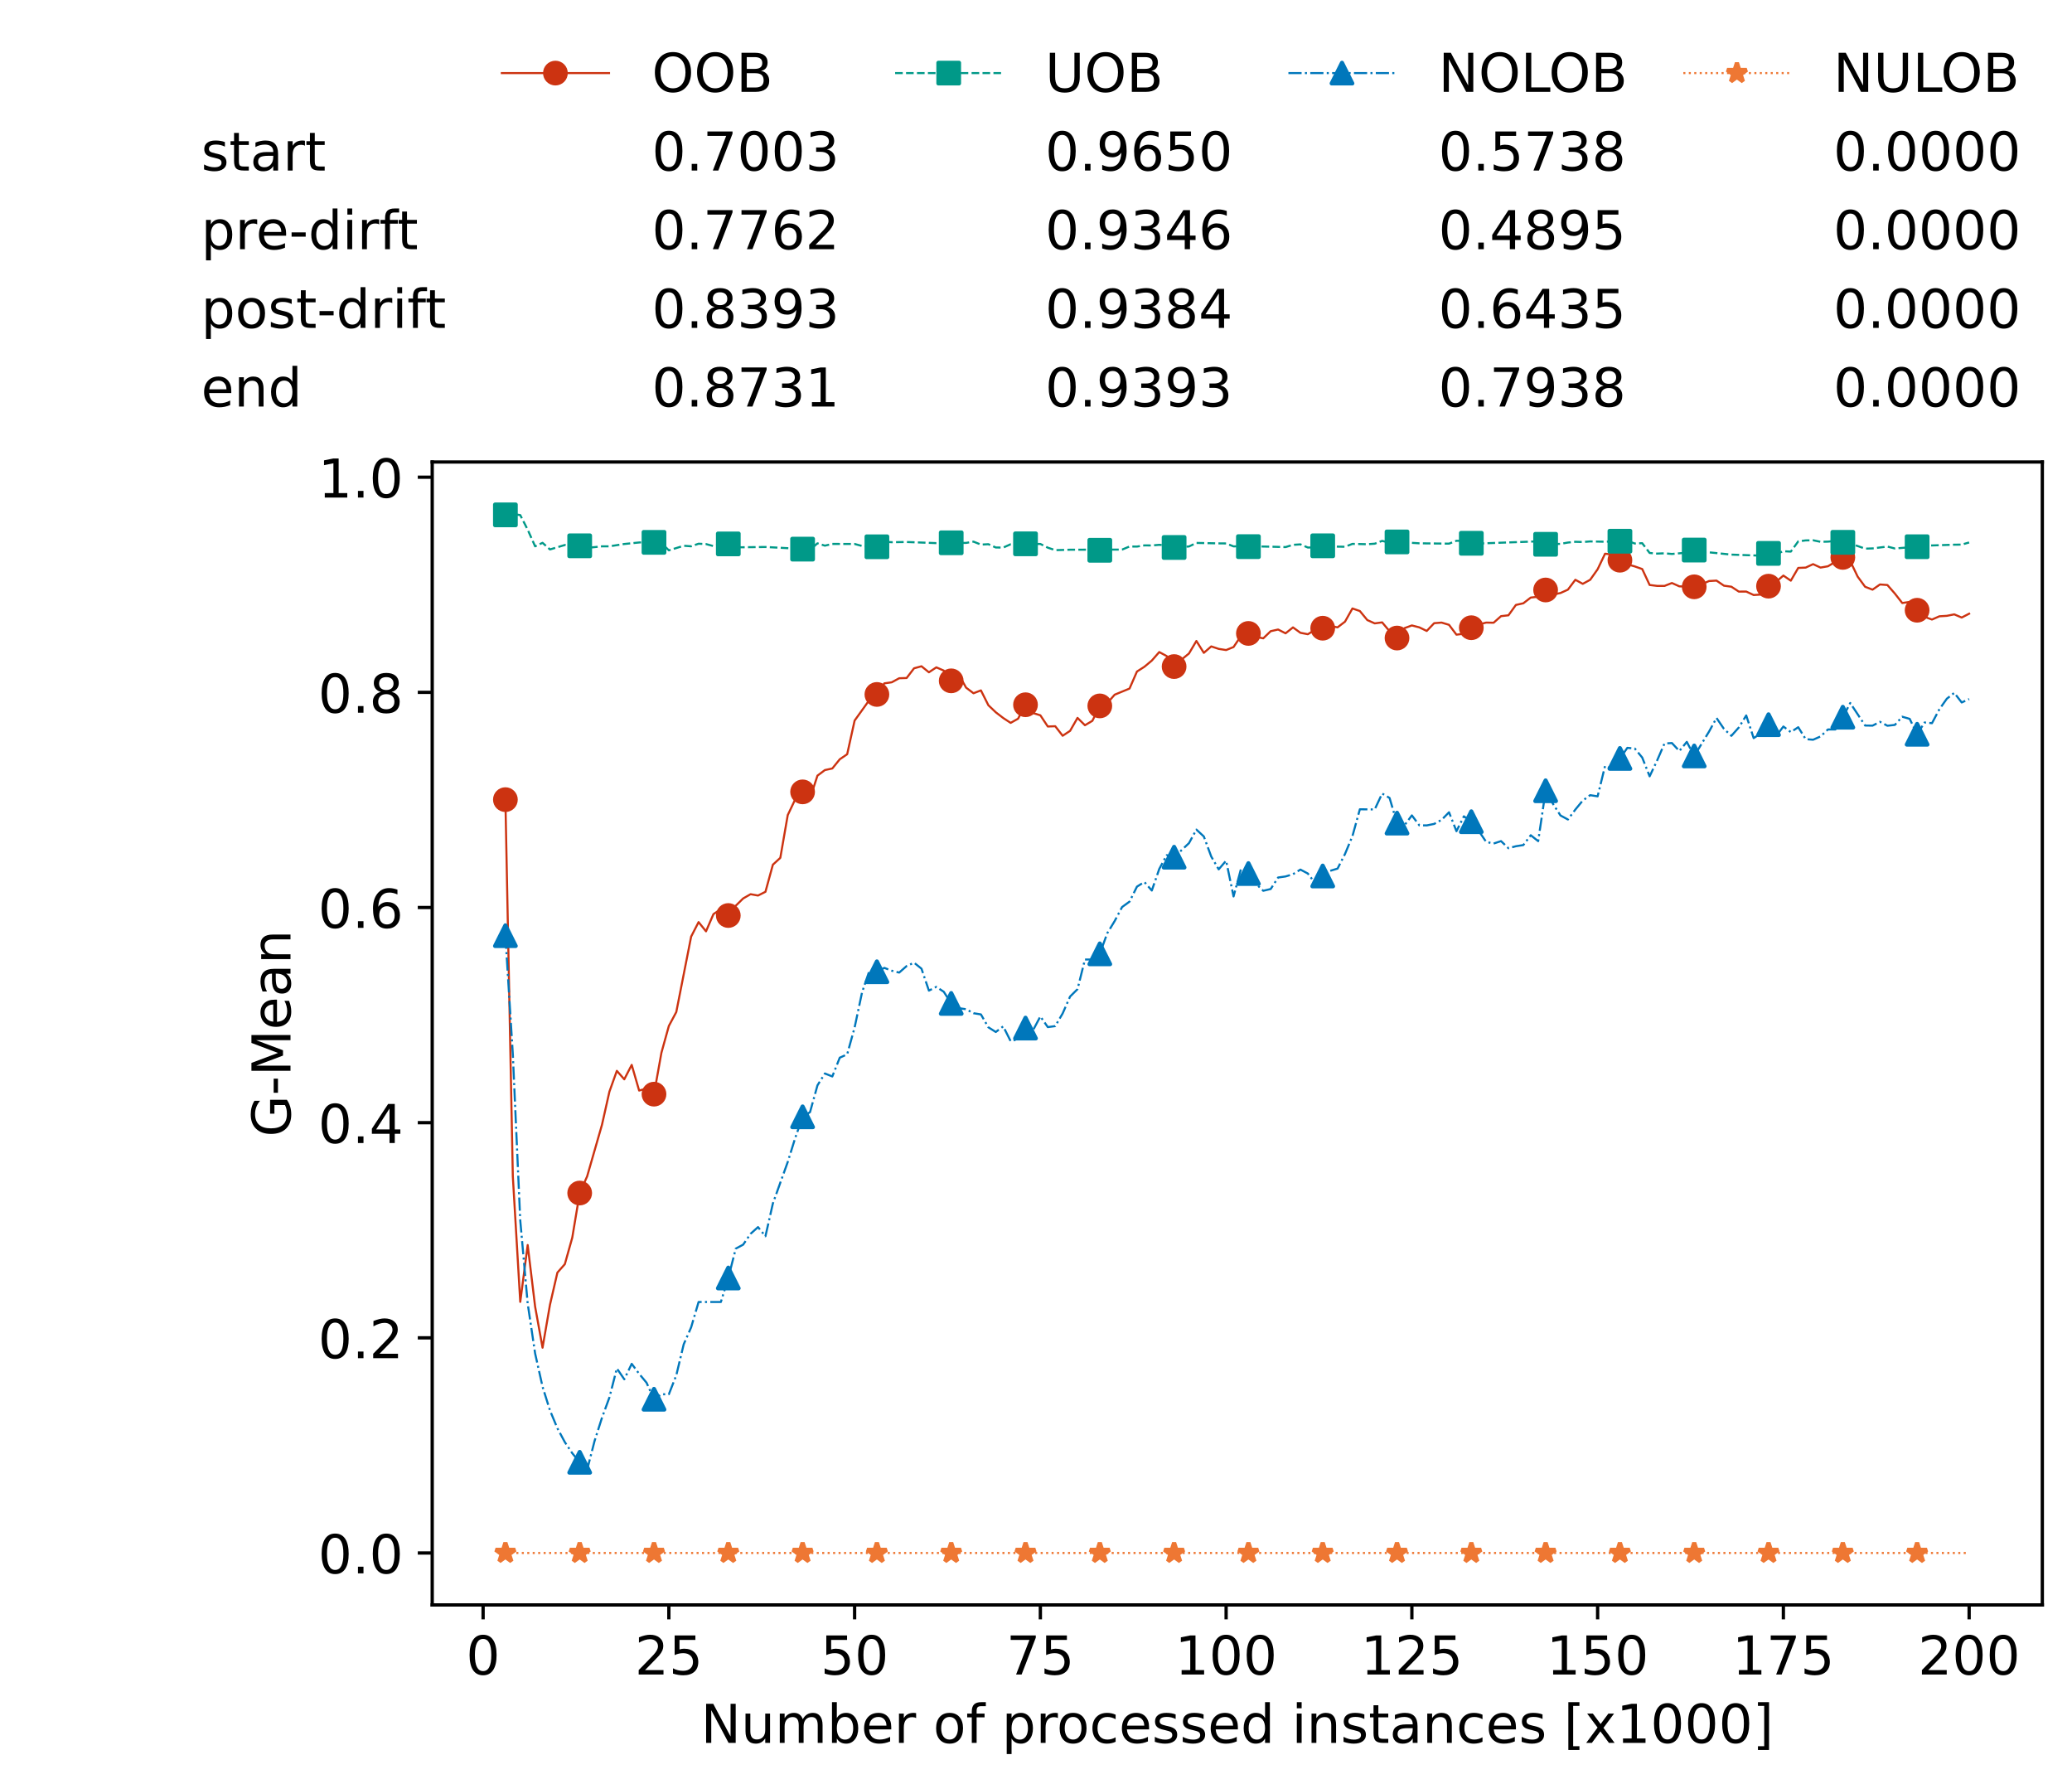 <?xml version="1.0" encoding="utf-8" standalone="no"?>
<!DOCTYPE svg PUBLIC "-//W3C//DTD SVG 1.1//EN"
  "http://www.w3.org/Graphics/SVG/1.1/DTD/svg11.dtd">
<!-- Created with matplotlib (https://matplotlib.org/) -->
<svg height="432.615pt" version="1.1" viewBox="0 0 502.65 432.615" width="502.65pt" xmlns="http://www.w3.org/2000/svg" xmlns:xlink="http://www.w3.org/1999/xlink">
 <defs>
  <style type="text/css">*{stroke-linecap:butt;stroke-linejoin:round;}</style>
 </defs>
 <g id="figure_1">
  <g id="patch_1">
   <path d="M 0 432.615 
L 502.65 432.615 
L 502.65 0 
L 0 0 
z
" style="fill:#ffffff;"/>
  </g>
  <g id="axes_1">
   <g id="patch_2">
    <path d="M 104.85 389.252 
L 495.45 389.252 
L 495.45 112.052 
L 104.85 112.052 
z
" style="fill:#ffffff;"/>
   </g>
   <g id="matplotlib.axis_1">
    <g id="xtick_1">
     <g id="line2d_1">
      <defs>
       <path d="M 0 0 
L 0 3.5 
" id="m0e53d4afa3" style="stroke:#000000;stroke-width:0.8;"/>
      </defs>
      <g>
       <use style="stroke:#000000;stroke-width:0.8;" x="117.197" xlink:href="#m0e53d4afa3" y="389.252"/>
      </g>
     </g>
     <g id="text_1">
      <!-- 0 -->
      <g transform="translate(113.061 406.13)scale(0.13 -0.13)">
       <defs>
        <path d="M 31.781 66.406 
Q 24.172 66.406 20.328 58.906 
Q 16.5 51.422 16.5 36.375 
Q 16.5 21.391 20.328 13.891 
Q 24.172 6.391 31.781 6.391 
Q 39.453 6.391 43.281 13.891 
Q 47.125 21.391 47.125 36.375 
Q 47.125 51.422 43.281 58.906 
Q 39.453 66.406 31.781 66.406 
z
M 31.781 74.219 
Q 44.047 74.219 50.516 64.516 
Q 56.984 54.828 56.984 36.375 
Q 56.984 17.969 50.516 8.266 
Q 44.047 -1.422 31.781 -1.422 
Q 19.531 -1.422 13.062 8.266 
Q 6.594 17.969 6.594 36.375 
Q 6.594 54.828 13.062 64.516 
Q 19.531 74.219 31.781 74.219 
z
" id="DejaVuSans-48"/>
       </defs>
       <use xlink:href="#DejaVuSans-48"/>
      </g>
     </g>
    </g>
    <g id="xtick_2">
     <g id="line2d_2">
      <g>
       <use style="stroke:#000000;stroke-width:0.8;" x="162.259" xlink:href="#m0e53d4afa3" y="389.252"/>
      </g>
     </g>
     <g id="text_2">
      <!-- 25 -->
      <g transform="translate(153.988 406.13)scale(0.13 -0.13)">
       <defs>
        <path d="M 19.188 8.297 
L 53.609 8.297 
L 53.609 0 
L 7.328 0 
L 7.328 8.297 
Q 12.938 14.109 22.625 23.891 
Q 32.328 33.688 34.812 36.531 
Q 39.547 41.844 41.422 45.531 
Q 43.312 49.219 43.312 52.781 
Q 43.312 58.594 39.234 62.25 
Q 35.156 65.922 28.609 65.922 
Q 23.969 65.922 18.812 64.312 
Q 13.672 62.703 7.812 59.422 
L 7.812 69.391 
Q 13.766 71.781 18.938 73 
Q 24.125 74.219 28.422 74.219 
Q 39.75 74.219 46.484 68.547 
Q 53.219 62.891 53.219 53.422 
Q 53.219 48.922 51.531 44.891 
Q 49.859 40.875 45.406 35.406 
Q 44.188 33.984 37.641 27.219 
Q 31.109 20.453 19.188 8.297 
z
" id="DejaVuSans-50"/>
        <path d="M 10.797 72.906 
L 49.516 72.906 
L 49.516 64.594 
L 19.828 64.594 
L 19.828 46.734 
Q 21.969 47.469 24.109 47.828 
Q 26.266 48.188 28.422 48.188 
Q 40.625 48.188 47.75 41.5 
Q 54.891 34.812 54.891 23.391 
Q 54.891 11.625 47.562 5.094 
Q 40.234 -1.422 26.906 -1.422 
Q 22.312 -1.422 17.547 -0.641 
Q 12.797 0.141 7.719 1.703 
L 7.719 11.625 
Q 12.109 9.234 16.797 8.062 
Q 21.484 6.891 26.703 6.891 
Q 35.156 6.891 40.078 11.328 
Q 45.016 15.766 45.016 23.391 
Q 45.016 31 40.078 35.438 
Q 35.156 39.891 26.703 39.891 
Q 22.75 39.891 18.812 39.016 
Q 14.891 38.141 10.797 36.281 
z
" id="DejaVuSans-53"/>
       </defs>
       <use xlink:href="#DejaVuSans-50"/>
       <use x="63.623" xlink:href="#DejaVuSans-53"/>
      </g>
     </g>
    </g>
    <g id="xtick_3">
     <g id="line2d_3">
      <g>
       <use style="stroke:#000000;stroke-width:0.8;" x="207.322" xlink:href="#m0e53d4afa3" y="389.252"/>
      </g>
     </g>
     <g id="text_3">
      <!-- 50 -->
      <g transform="translate(199.05 406.13)scale(0.13 -0.13)">
       <use xlink:href="#DejaVuSans-53"/>
       <use x="63.623" xlink:href="#DejaVuSans-48"/>
      </g>
     </g>
    </g>
    <g id="xtick_4">
     <g id="line2d_4">
      <g>
       <use style="stroke:#000000;stroke-width:0.8;" x="252.384" xlink:href="#m0e53d4afa3" y="389.252"/>
      </g>
     </g>
     <g id="text_4">
      <!-- 75 -->
      <g transform="translate(244.113 406.13)scale(0.13 -0.13)">
       <defs>
        <path d="M 8.203 72.906 
L 55.078 72.906 
L 55.078 68.703 
L 28.609 0 
L 18.312 0 
L 43.219 64.594 
L 8.203 64.594 
z
" id="DejaVuSans-55"/>
       </defs>
       <use xlink:href="#DejaVuSans-55"/>
       <use x="63.623" xlink:href="#DejaVuSans-53"/>
      </g>
     </g>
    </g>
    <g id="xtick_5">
     <g id="line2d_5">
      <g>
       <use style="stroke:#000000;stroke-width:0.8;" x="297.446" xlink:href="#m0e53d4afa3" y="389.252"/>
      </g>
     </g>
     <g id="text_5">
      <!-- 100 -->
      <g transform="translate(285.039 406.13)scale(0.13 -0.13)">
       <defs>
        <path d="M 12.406 8.297 
L 28.516 8.297 
L 28.516 63.922 
L 10.984 60.406 
L 10.984 69.391 
L 28.422 72.906 
L 38.281 72.906 
L 38.281 8.297 
L 54.391 8.297 
L 54.391 0 
L 12.406 0 
z
" id="DejaVuSans-49"/>
       </defs>
       <use xlink:href="#DejaVuSans-49"/>
       <use x="63.623" xlink:href="#DejaVuSans-48"/>
       <use x="127.246" xlink:href="#DejaVuSans-48"/>
      </g>
     </g>
    </g>
    <g id="xtick_6">
     <g id="line2d_6">
      <g>
       <use style="stroke:#000000;stroke-width:0.8;" x="342.509" xlink:href="#m0e53d4afa3" y="389.252"/>
      </g>
     </g>
     <g id="text_6">
      <!-- 125 -->
      <g transform="translate(330.102 406.13)scale(0.13 -0.13)">
       <use xlink:href="#DejaVuSans-49"/>
       <use x="63.623" xlink:href="#DejaVuSans-50"/>
       <use x="127.246" xlink:href="#DejaVuSans-53"/>
      </g>
     </g>
    </g>
    <g id="xtick_7">
     <g id="line2d_7">
      <g>
       <use style="stroke:#000000;stroke-width:0.8;" x="387.571" xlink:href="#m0e53d4afa3" y="389.252"/>
      </g>
     </g>
     <g id="text_7">
      <!-- 150 -->
      <g transform="translate(375.164 406.13)scale(0.13 -0.13)">
       <use xlink:href="#DejaVuSans-49"/>
       <use x="63.623" xlink:href="#DejaVuSans-53"/>
       <use x="127.246" xlink:href="#DejaVuSans-48"/>
      </g>
     </g>
    </g>
    <g id="xtick_8">
     <g id="line2d_8">
      <g>
       <use style="stroke:#000000;stroke-width:0.8;" x="432.633" xlink:href="#m0e53d4afa3" y="389.252"/>
      </g>
     </g>
     <g id="text_8">
      <!-- 175 -->
      <g transform="translate(420.226 406.13)scale(0.13 -0.13)">
       <use xlink:href="#DejaVuSans-49"/>
       <use x="63.623" xlink:href="#DejaVuSans-55"/>
       <use x="127.246" xlink:href="#DejaVuSans-53"/>
      </g>
     </g>
    </g>
    <g id="xtick_9">
     <g id="line2d_9">
      <g>
       <use style="stroke:#000000;stroke-width:0.8;" x="477.695" xlink:href="#m0e53d4afa3" y="389.252"/>
      </g>
     </g>
     <g id="text_9">
      <!-- 200 -->
      <g transform="translate(465.289 406.13)scale(0.13 -0.13)">
       <use xlink:href="#DejaVuSans-50"/>
       <use x="63.623" xlink:href="#DejaVuSans-48"/>
       <use x="127.246" xlink:href="#DejaVuSans-48"/>
      </g>
     </g>
    </g>
    <g id="text_10">
     <!-- Number of processed instances [x1000] -->
     <g transform="translate(170.025 422.711)scale(0.13 -0.13)">
      <defs>
       <path d="M 9.812 72.906 
L 23.094 72.906 
L 55.422 11.922 
L 55.422 72.906 
L 64.984 72.906 
L 64.984 0 
L 51.703 0 
L 19.391 60.984 
L 19.391 0 
L 9.812 0 
z
" id="DejaVuSans-78"/>
       <path d="M 8.5 21.578 
L 8.5 54.688 
L 17.484 54.688 
L 17.484 21.922 
Q 17.484 14.156 20.5 10.266 
Q 23.531 6.391 29.594 6.391 
Q 36.859 6.391 41.078 11.031 
Q 45.312 15.672 45.312 23.688 
L 45.312 54.688 
L 54.297 54.688 
L 54.297 0 
L 45.312 0 
L 45.312 8.406 
Q 42.047 3.422 37.719 1 
Q 33.406 -1.422 27.688 -1.422 
Q 18.266 -1.422 13.375 4.438 
Q 8.5 10.297 8.5 21.578 
z
M 31.109 56 
z
" id="DejaVuSans-117"/>
       <path d="M 52 44.188 
Q 55.375 50.25 60.062 53.125 
Q 64.75 56 71.094 56 
Q 79.641 56 84.281 50.016 
Q 88.922 44.047 88.922 33.016 
L 88.922 0 
L 79.891 0 
L 79.891 32.719 
Q 79.891 40.578 77.094 44.375 
Q 74.312 48.188 68.609 48.188 
Q 61.625 48.188 57.562 43.547 
Q 53.516 38.922 53.516 30.906 
L 53.516 0 
L 44.484 0 
L 44.484 32.719 
Q 44.484 40.625 41.703 44.406 
Q 38.922 48.188 33.109 48.188 
Q 26.219 48.188 22.156 43.531 
Q 18.109 38.875 18.109 30.906 
L 18.109 0 
L 9.078 0 
L 9.078 54.688 
L 18.109 54.688 
L 18.109 46.188 
Q 21.188 51.219 25.484 53.609 
Q 29.781 56 35.688 56 
Q 41.656 56 45.828 52.969 
Q 50 49.953 52 44.188 
z
" id="DejaVuSans-109"/>
       <path d="M 48.688 27.297 
Q 48.688 37.203 44.609 42.844 
Q 40.531 48.484 33.406 48.484 
Q 26.266 48.484 22.188 42.844 
Q 18.109 37.203 18.109 27.297 
Q 18.109 17.391 22.188 11.75 
Q 26.266 6.109 33.406 6.109 
Q 40.531 6.109 44.609 11.75 
Q 48.688 17.391 48.688 27.297 
z
M 18.109 46.391 
Q 20.953 51.266 25.266 53.625 
Q 29.594 56 35.594 56 
Q 45.562 56 51.781 48.094 
Q 58.016 40.188 58.016 27.297 
Q 58.016 14.406 51.781 6.484 
Q 45.562 -1.422 35.594 -1.422 
Q 29.594 -1.422 25.266 0.953 
Q 20.953 3.328 18.109 8.203 
L 18.109 0 
L 9.078 0 
L 9.078 75.984 
L 18.109 75.984 
z
" id="DejaVuSans-98"/>
       <path d="M 56.203 29.594 
L 56.203 25.203 
L 14.891 25.203 
Q 15.484 15.922 20.484 11.062 
Q 25.484 6.203 34.422 6.203 
Q 39.594 6.203 44.453 7.469 
Q 49.312 8.734 54.109 11.281 
L 54.109 2.781 
Q 49.266 0.734 44.188 -0.344 
Q 39.109 -1.422 33.891 -1.422 
Q 20.797 -1.422 13.156 6.188 
Q 5.516 13.812 5.516 26.812 
Q 5.516 40.234 12.766 48.109 
Q 20.016 56 32.328 56 
Q 43.359 56 49.781 48.891 
Q 56.203 41.797 56.203 29.594 
z
M 47.219 32.234 
Q 47.125 39.594 43.094 43.984 
Q 39.062 48.391 32.422 48.391 
Q 24.906 48.391 20.391 44.141 
Q 15.875 39.891 15.188 32.172 
z
" id="DejaVuSans-101"/>
       <path d="M 41.109 46.297 
Q 39.594 47.172 37.812 47.578 
Q 36.031 48 33.891 48 
Q 26.266 48 22.188 43.047 
Q 18.109 38.094 18.109 28.812 
L 18.109 0 
L 9.078 0 
L 9.078 54.688 
L 18.109 54.688 
L 18.109 46.188 
Q 20.953 51.172 25.484 53.578 
Q 30.031 56 36.531 56 
Q 37.453 56 38.578 55.875 
Q 39.703 55.766 41.062 55.516 
z
" id="DejaVuSans-114"/>
       <path id="DejaVuSans-32"/>
       <path d="M 30.609 48.391 
Q 23.391 48.391 19.188 42.75 
Q 14.984 37.109 14.984 27.297 
Q 14.984 17.484 19.156 11.844 
Q 23.344 6.203 30.609 6.203 
Q 37.797 6.203 41.984 11.859 
Q 46.188 17.531 46.188 27.297 
Q 46.188 37.016 41.984 42.703 
Q 37.797 48.391 30.609 48.391 
z
M 30.609 56 
Q 42.328 56 49.016 48.375 
Q 55.719 40.766 55.719 27.297 
Q 55.719 13.875 49.016 6.219 
Q 42.328 -1.422 30.609 -1.422 
Q 18.844 -1.422 12.172 6.219 
Q 5.516 13.875 5.516 27.297 
Q 5.516 40.766 12.172 48.375 
Q 18.844 56 30.609 56 
z
" id="DejaVuSans-111"/>
       <path d="M 37.109 75.984 
L 37.109 68.5 
L 28.516 68.5 
Q 23.688 68.5 21.797 66.547 
Q 19.922 64.594 19.922 59.516 
L 19.922 54.688 
L 34.719 54.688 
L 34.719 47.703 
L 19.922 47.703 
L 19.922 0 
L 10.891 0 
L 10.891 47.703 
L 2.297 47.703 
L 2.297 54.688 
L 10.891 54.688 
L 10.891 58.5 
Q 10.891 67.625 15.141 71.797 
Q 19.391 75.984 28.609 75.984 
z
" id="DejaVuSans-102"/>
       <path d="M 18.109 8.203 
L 18.109 -20.797 
L 9.078 -20.797 
L 9.078 54.688 
L 18.109 54.688 
L 18.109 46.391 
Q 20.953 51.266 25.266 53.625 
Q 29.594 56 35.594 56 
Q 45.562 56 51.781 48.094 
Q 58.016 40.188 58.016 27.297 
Q 58.016 14.406 51.781 6.484 
Q 45.562 -1.422 35.594 -1.422 
Q 29.594 -1.422 25.266 0.953 
Q 20.953 3.328 18.109 8.203 
z
M 48.688 27.297 
Q 48.688 37.203 44.609 42.844 
Q 40.531 48.484 33.406 48.484 
Q 26.266 48.484 22.188 42.844 
Q 18.109 37.203 18.109 27.297 
Q 18.109 17.391 22.188 11.75 
Q 26.266 6.109 33.406 6.109 
Q 40.531 6.109 44.609 11.75 
Q 48.688 17.391 48.688 27.297 
z
" id="DejaVuSans-112"/>
       <path d="M 48.781 52.594 
L 48.781 44.188 
Q 44.969 46.297 41.141 47.344 
Q 37.312 48.391 33.406 48.391 
Q 24.656 48.391 19.812 42.844 
Q 14.984 37.312 14.984 27.297 
Q 14.984 17.281 19.812 11.734 
Q 24.656 6.203 33.406 6.203 
Q 37.312 6.203 41.141 7.25 
Q 44.969 8.297 48.781 10.406 
L 48.781 2.094 
Q 45.016 0.344 40.984 -0.531 
Q 36.969 -1.422 32.422 -1.422 
Q 20.062 -1.422 12.781 6.344 
Q 5.516 14.109 5.516 27.297 
Q 5.516 40.672 12.859 48.328 
Q 20.219 56 33.016 56 
Q 37.156 56 41.109 55.141 
Q 45.062 54.297 48.781 52.594 
z
" id="DejaVuSans-99"/>
       <path d="M 44.281 53.078 
L 44.281 44.578 
Q 40.484 46.531 36.375 47.5 
Q 32.281 48.484 27.875 48.484 
Q 21.188 48.484 17.844 46.438 
Q 14.5 44.391 14.5 40.281 
Q 14.5 37.156 16.891 35.375 
Q 19.281 33.594 26.516 31.984 
L 29.594 31.297 
Q 39.156 29.25 43.188 25.516 
Q 47.219 21.781 47.219 15.094 
Q 47.219 7.469 41.188 3.016 
Q 35.156 -1.422 24.609 -1.422 
Q 20.219 -1.422 15.453 -0.562 
Q 10.688 0.297 5.422 2 
L 5.422 11.281 
Q 10.406 8.688 15.234 7.391 
Q 20.062 6.109 24.812 6.109 
Q 31.156 6.109 34.562 8.281 
Q 37.984 10.453 37.984 14.406 
Q 37.984 18.062 35.516 20.016 
Q 33.062 21.969 24.703 23.781 
L 21.578 24.516 
Q 13.234 26.266 9.516 29.906 
Q 5.812 33.547 5.812 39.891 
Q 5.812 47.609 11.281 51.797 
Q 16.75 56 26.812 56 
Q 31.781 56 36.172 55.266 
Q 40.578 54.547 44.281 53.078 
z
" id="DejaVuSans-115"/>
       <path d="M 45.406 46.391 
L 45.406 75.984 
L 54.391 75.984 
L 54.391 0 
L 45.406 0 
L 45.406 8.203 
Q 42.578 3.328 38.25 0.953 
Q 33.938 -1.422 27.875 -1.422 
Q 17.969 -1.422 11.734 6.484 
Q 5.516 14.406 5.516 27.297 
Q 5.516 40.188 11.734 48.094 
Q 17.969 56 27.875 56 
Q 33.938 56 38.25 53.625 
Q 42.578 51.266 45.406 46.391 
z
M 14.797 27.297 
Q 14.797 17.391 18.875 11.75 
Q 22.953 6.109 30.078 6.109 
Q 37.203 6.109 41.297 11.75 
Q 45.406 17.391 45.406 27.297 
Q 45.406 37.203 41.297 42.844 
Q 37.203 48.484 30.078 48.484 
Q 22.953 48.484 18.875 42.844 
Q 14.797 37.203 14.797 27.297 
z
" id="DejaVuSans-100"/>
       <path d="M 9.422 54.688 
L 18.406 54.688 
L 18.406 0 
L 9.422 0 
z
M 9.422 75.984 
L 18.406 75.984 
L 18.406 64.594 
L 9.422 64.594 
z
" id="DejaVuSans-105"/>
       <path d="M 54.891 33.016 
L 54.891 0 
L 45.906 0 
L 45.906 32.719 
Q 45.906 40.484 42.875 44.328 
Q 39.844 48.188 33.797 48.188 
Q 26.516 48.188 22.312 43.547 
Q 18.109 38.922 18.109 30.906 
L 18.109 0 
L 9.078 0 
L 9.078 54.688 
L 18.109 54.688 
L 18.109 46.188 
Q 21.344 51.125 25.703 53.562 
Q 30.078 56 35.797 56 
Q 45.219 56 50.047 50.172 
Q 54.891 44.344 54.891 33.016 
z
" id="DejaVuSans-110"/>
       <path d="M 18.312 70.219 
L 18.312 54.688 
L 36.812 54.688 
L 36.812 47.703 
L 18.312 47.703 
L 18.312 18.016 
Q 18.312 11.328 20.141 9.422 
Q 21.969 7.516 27.594 7.516 
L 36.812 7.516 
L 36.812 0 
L 27.594 0 
Q 17.188 0 13.234 3.875 
Q 9.281 7.766 9.281 18.016 
L 9.281 47.703 
L 2.688 47.703 
L 2.688 54.688 
L 9.281 54.688 
L 9.281 70.219 
z
" id="DejaVuSans-116"/>
       <path d="M 34.281 27.484 
Q 23.391 27.484 19.188 25 
Q 14.984 22.516 14.984 16.5 
Q 14.984 11.719 18.141 8.906 
Q 21.297 6.109 26.703 6.109 
Q 34.188 6.109 38.703 11.406 
Q 43.219 16.703 43.219 25.484 
L 43.219 27.484 
z
M 52.203 31.203 
L 52.203 0 
L 43.219 0 
L 43.219 8.297 
Q 40.141 3.328 35.547 0.953 
Q 30.953 -1.422 24.312 -1.422 
Q 15.922 -1.422 10.953 3.297 
Q 6 8.016 6 15.922 
Q 6 25.141 12.172 29.828 
Q 18.359 34.516 30.609 34.516 
L 43.219 34.516 
L 43.219 35.406 
Q 43.219 41.609 39.141 45 
Q 35.062 48.391 27.688 48.391 
Q 23 48.391 18.547 47.266 
Q 14.109 46.141 10.016 43.891 
L 10.016 52.203 
Q 14.938 54.109 19.578 55.047 
Q 24.219 56 28.609 56 
Q 40.484 56 46.344 49.844 
Q 52.203 43.703 52.203 31.203 
z
" id="DejaVuSans-97"/>
       <path d="M 8.594 75.984 
L 29.297 75.984 
L 29.297 69 
L 17.578 69 
L 17.578 -6.203 
L 29.297 -6.203 
L 29.297 -13.188 
L 8.594 -13.188 
z
" id="DejaVuSans-91"/>
       <path d="M 54.891 54.688 
L 35.109 28.078 
L 55.906 0 
L 45.312 0 
L 29.391 21.484 
L 13.484 0 
L 2.875 0 
L 24.125 28.609 
L 4.688 54.688 
L 15.281 54.688 
L 29.781 35.203 
L 44.281 54.688 
z
" id="DejaVuSans-120"/>
       <path d="M 30.422 75.984 
L 30.422 -13.188 
L 9.719 -13.188 
L 9.719 -6.203 
L 21.391 -6.203 
L 21.391 69 
L 9.719 69 
L 9.719 75.984 
z
" id="DejaVuSans-93"/>
      </defs>
      <use xlink:href="#DejaVuSans-78"/>
      <use x="74.805" xlink:href="#DejaVuSans-117"/>
      <use x="138.184" xlink:href="#DejaVuSans-109"/>
      <use x="235.596" xlink:href="#DejaVuSans-98"/>
      <use x="299.072" xlink:href="#DejaVuSans-101"/>
      <use x="360.596" xlink:href="#DejaVuSans-114"/>
      <use x="401.709" xlink:href="#DejaVuSans-32"/>
      <use x="433.496" xlink:href="#DejaVuSans-111"/>
      <use x="494.678" xlink:href="#DejaVuSans-102"/>
      <use x="529.883" xlink:href="#DejaVuSans-32"/>
      <use x="561.67" xlink:href="#DejaVuSans-112"/>
      <use x="625.146" xlink:href="#DejaVuSans-114"/>
      <use x="664.01" xlink:href="#DejaVuSans-111"/>
      <use x="725.191" xlink:href="#DejaVuSans-99"/>
      <use x="780.172" xlink:href="#DejaVuSans-101"/>
      <use x="841.695" xlink:href="#DejaVuSans-115"/>
      <use x="893.795" xlink:href="#DejaVuSans-115"/>
      <use x="945.895" xlink:href="#DejaVuSans-101"/>
      <use x="1007.418" xlink:href="#DejaVuSans-100"/>
      <use x="1070.895" xlink:href="#DejaVuSans-32"/>
      <use x="1102.682" xlink:href="#DejaVuSans-105"/>
      <use x="1130.465" xlink:href="#DejaVuSans-110"/>
      <use x="1193.844" xlink:href="#DejaVuSans-115"/>
      <use x="1245.943" xlink:href="#DejaVuSans-116"/>
      <use x="1285.152" xlink:href="#DejaVuSans-97"/>
      <use x="1346.432" xlink:href="#DejaVuSans-110"/>
      <use x="1409.811" xlink:href="#DejaVuSans-99"/>
      <use x="1464.791" xlink:href="#DejaVuSans-101"/>
      <use x="1526.314" xlink:href="#DejaVuSans-115"/>
      <use x="1578.414" xlink:href="#DejaVuSans-32"/>
      <use x="1610.201" xlink:href="#DejaVuSans-91"/>
      <use x="1649.215" xlink:href="#DejaVuSans-120"/>
      <use x="1708.395" xlink:href="#DejaVuSans-49"/>
      <use x="1772.018" xlink:href="#DejaVuSans-48"/>
      <use x="1835.641" xlink:href="#DejaVuSans-48"/>
      <use x="1899.264" xlink:href="#DejaVuSans-48"/>
      <use x="1962.887" xlink:href="#DejaVuSans-93"/>
     </g>
    </g>
   </g>
   <g id="matplotlib.axis_2">
    <g id="ytick_1">
     <g id="line2d_10">
      <defs>
       <path d="M 0 0 
L -3.5 0 
" id="mfad4723552" style="stroke:#000000;stroke-width:0.8;"/>
      </defs>
      <g>
       <use style="stroke:#000000;stroke-width:0.8;" x="104.85" xlink:href="#mfad4723552" y="376.652"/>
      </g>
     </g>
     <g id="text_11">
      <!-- 0.0 -->
      <g transform="translate(77.176 381.591)scale(0.13 -0.13)">
       <defs>
        <path d="M 10.688 12.406 
L 21 12.406 
L 21 0 
L 10.688 0 
z
" id="DejaVuSans-46"/>
       </defs>
       <use xlink:href="#DejaVuSans-48"/>
       <use x="63.623" xlink:href="#DejaVuSans-46"/>
       <use x="95.41" xlink:href="#DejaVuSans-48"/>
      </g>
     </g>
    </g>
    <g id="ytick_2">
     <g id="line2d_11">
      <g>
       <use style="stroke:#000000;stroke-width:0.8;" x="104.85" xlink:href="#mfad4723552" y="324.469"/>
      </g>
     </g>
     <g id="text_12">
      <!-- 0.2 -->
      <g transform="translate(77.176 329.408)scale(0.13 -0.13)">
       <use xlink:href="#DejaVuSans-48"/>
       <use x="63.623" xlink:href="#DejaVuSans-46"/>
       <use x="95.41" xlink:href="#DejaVuSans-50"/>
      </g>
     </g>
    </g>
    <g id="ytick_3">
     <g id="line2d_12">
      <g>
       <use style="stroke:#000000;stroke-width:0.8;" x="104.85" xlink:href="#mfad4723552" y="272.285"/>
      </g>
     </g>
     <g id="text_13">
      <!-- 0.4 -->
      <g transform="translate(77.176 277.224)scale(0.13 -0.13)">
       <defs>
        <path d="M 37.797 64.312 
L 12.891 25.391 
L 37.797 25.391 
z
M 35.203 72.906 
L 47.609 72.906 
L 47.609 25.391 
L 58.016 25.391 
L 58.016 17.188 
L 47.609 17.188 
L 47.609 0 
L 37.797 0 
L 37.797 17.188 
L 4.891 17.188 
L 4.891 26.703 
z
" id="DejaVuSans-52"/>
       </defs>
       <use xlink:href="#DejaVuSans-48"/>
       <use x="63.623" xlink:href="#DejaVuSans-46"/>
       <use x="95.41" xlink:href="#DejaVuSans-52"/>
      </g>
     </g>
    </g>
    <g id="ytick_4">
     <g id="line2d_13">
      <g>
       <use style="stroke:#000000;stroke-width:0.8;" x="104.85" xlink:href="#mfad4723552" y="220.102"/>
      </g>
     </g>
     <g id="text_14">
      <!-- 0.6 -->
      <g transform="translate(77.176 225.041)scale(0.13 -0.13)">
       <defs>
        <path d="M 33.016 40.375 
Q 26.375 40.375 22.484 35.828 
Q 18.609 31.297 18.609 23.391 
Q 18.609 15.531 22.484 10.953 
Q 26.375 6.391 33.016 6.391 
Q 39.656 6.391 43.531 10.953 
Q 47.406 15.531 47.406 23.391 
Q 47.406 31.297 43.531 35.828 
Q 39.656 40.375 33.016 40.375 
z
M 52.594 71.297 
L 52.594 62.312 
Q 48.875 64.062 45.094 64.984 
Q 41.312 65.922 37.594 65.922 
Q 27.828 65.922 22.672 59.328 
Q 17.531 52.734 16.797 39.406 
Q 19.672 43.656 24.016 45.922 
Q 28.375 48.188 33.594 48.188 
Q 44.578 48.188 50.953 41.516 
Q 57.328 34.859 57.328 23.391 
Q 57.328 12.156 50.688 5.359 
Q 44.047 -1.422 33.016 -1.422 
Q 20.359 -1.422 13.672 8.266 
Q 6.984 17.969 6.984 36.375 
Q 6.984 53.656 15.188 63.938 
Q 23.391 74.219 37.203 74.219 
Q 40.922 74.219 44.703 73.484 
Q 48.484 72.75 52.594 71.297 
z
" id="DejaVuSans-54"/>
       </defs>
       <use xlink:href="#DejaVuSans-48"/>
       <use x="63.623" xlink:href="#DejaVuSans-46"/>
       <use x="95.41" xlink:href="#DejaVuSans-54"/>
      </g>
     </g>
    </g>
    <g id="ytick_5">
     <g id="line2d_14">
      <g>
       <use style="stroke:#000000;stroke-width:0.8;" x="104.85" xlink:href="#mfad4723552" y="167.919"/>
      </g>
     </g>
     <g id="text_15">
      <!-- 0.8 -->
      <g transform="translate(77.176 172.858)scale(0.13 -0.13)">
       <defs>
        <path d="M 31.781 34.625 
Q 24.75 34.625 20.719 30.859 
Q 16.703 27.094 16.703 20.516 
Q 16.703 13.922 20.719 10.156 
Q 24.75 6.391 31.781 6.391 
Q 38.812 6.391 42.859 10.172 
Q 46.922 13.969 46.922 20.516 
Q 46.922 27.094 42.891 30.859 
Q 38.875 34.625 31.781 34.625 
z
M 21.922 38.812 
Q 15.578 40.375 12.031 44.719 
Q 8.5 49.078 8.5 55.328 
Q 8.5 64.062 14.719 69.141 
Q 20.953 74.219 31.781 74.219 
Q 42.672 74.219 48.875 69.141 
Q 55.078 64.062 55.078 55.328 
Q 55.078 49.078 51.531 44.719 
Q 48 40.375 41.703 38.812 
Q 48.828 37.156 52.797 32.312 
Q 56.781 27.484 56.781 20.516 
Q 56.781 9.906 50.312 4.234 
Q 43.844 -1.422 31.781 -1.422 
Q 19.734 -1.422 13.25 4.234 
Q 6.781 9.906 6.781 20.516 
Q 6.781 27.484 10.781 32.312 
Q 14.797 37.156 21.922 38.812 
z
M 18.312 54.391 
Q 18.312 48.734 21.844 45.562 
Q 25.391 42.391 31.781 42.391 
Q 38.141 42.391 41.719 45.562 
Q 45.312 48.734 45.312 54.391 
Q 45.312 60.062 41.719 63.234 
Q 38.141 66.406 31.781 66.406 
Q 25.391 66.406 21.844 63.234 
Q 18.312 60.062 18.312 54.391 
z
" id="DejaVuSans-56"/>
       </defs>
       <use xlink:href="#DejaVuSans-48"/>
       <use x="63.623" xlink:href="#DejaVuSans-46"/>
       <use x="95.41" xlink:href="#DejaVuSans-56"/>
      </g>
     </g>
    </g>
    <g id="ytick_6">
     <g id="line2d_15">
      <g>
       <use style="stroke:#000000;stroke-width:0.8;" x="104.85" xlink:href="#mfad4723552" y="115.736"/>
      </g>
     </g>
     <g id="text_16">
      <!-- 1.0 -->
      <g transform="translate(77.176 120.675)scale(0.13 -0.13)">
       <use xlink:href="#DejaVuSans-49"/>
       <use x="63.623" xlink:href="#DejaVuSans-46"/>
       <use x="95.41" xlink:href="#DejaVuSans-48"/>
      </g>
     </g>
    </g>
    <g id="text_17">
     <!-- G-Mean -->
     <g transform="translate(70.472 275.744)rotate(-90)scale(0.13 -0.13)">
      <defs>
       <path d="M 59.516 10.406 
L 59.516 29.984 
L 43.406 29.984 
L 43.406 38.094 
L 69.281 38.094 
L 69.281 6.781 
Q 63.578 2.734 56.688 0.656 
Q 49.812 -1.422 42 -1.422 
Q 24.906 -1.422 15.25 8.562 
Q 5.609 18.562 5.609 36.375 
Q 5.609 54.25 15.25 64.234 
Q 24.906 74.219 42 74.219 
Q 49.125 74.219 55.547 72.453 
Q 61.969 70.703 67.391 67.281 
L 67.391 56.781 
Q 61.922 61.422 55.766 63.766 
Q 49.609 66.109 42.828 66.109 
Q 29.438 66.109 22.719 58.641 
Q 16.016 51.172 16.016 36.375 
Q 16.016 21.625 22.719 14.156 
Q 29.438 6.688 42.828 6.688 
Q 48.047 6.688 52.141 7.594 
Q 56.25 8.5 59.516 10.406 
z
" id="DejaVuSans-71"/>
       <path d="M 4.891 31.391 
L 31.203 31.391 
L 31.203 23.391 
L 4.891 23.391 
z
" id="DejaVuSans-45"/>
       <path d="M 9.812 72.906 
L 24.516 72.906 
L 43.109 23.297 
L 61.812 72.906 
L 76.516 72.906 
L 76.516 0 
L 66.891 0 
L 66.891 64.016 
L 48.094 14.016 
L 38.188 14.016 
L 19.391 64.016 
L 19.391 0 
L 9.812 0 
z
" id="DejaVuSans-77"/>
      </defs>
      <use xlink:href="#DejaVuSans-71"/>
      <use x="77.49" xlink:href="#DejaVuSans-45"/>
      <use x="113.574" xlink:href="#DejaVuSans-77"/>
      <use x="199.854" xlink:href="#DejaVuSans-101"/>
      <use x="261.377" xlink:href="#DejaVuSans-97"/>
      <use x="322.656" xlink:href="#DejaVuSans-110"/>
     </g>
    </g>
   </g>
   <g id="line2d_16"/>
   <g id="line2d_17"/>
   <g id="line2d_18"/>
   <g id="line2d_19"/>
   <g id="line2d_20"/>
   <g id="line2d_21">
    <path clip-path="url(#pf46c92bc83)" d="M 122.605 193.939 
L 124.407 285.295 
L 126.21 315.748 
L 128.012 301.965 
L 129.815 316.902 
L 131.617 326.86 
L 133.419 316.447 
L 135.222 308.645 
L 137.024 306.601 
L 138.827 300.167 
L 140.629 289.353 
L 142.432 285.319 
L 146.037 272.788 
L 147.839 264.763 
L 149.642 259.718 
L 151.444 261.77 
L 153.247 258.27 
L 155.049 264.5 
L 156.852 263.995 
L 158.654 265.37 
L 160.457 255.321 
L 162.259 248.825 
L 164.062 245.453 
L 167.667 227.153 
L 169.469 223.642 
L 171.272 225.88 
L 173.074 221.712 
L 174.877 220.479 
L 176.679 222.042 
L 178.482 219.677 
L 180.284 217.906 
L 182.087 216.873 
L 183.889 217.199 
L 185.692 216.291 
L 187.494 209.715 
L 189.297 208.055 
L 191.099 197.691 
L 192.902 193.899 
L 194.704 192.055 
L 196.507 193.65 
L 198.309 188.116 
L 200.112 186.768 
L 201.914 186.381 
L 203.717 184.154 
L 205.519 182.924 
L 207.322 174.769 
L 210.927 169.741 
L 212.729 168.427 
L 214.532 165.736 
L 216.334 165.481 
L 218.137 164.498 
L 219.939 164.441 
L 221.742 162.086 
L 223.544 161.593 
L 225.347 163.054 
L 227.149 161.856 
L 228.952 162.638 
L 230.754 165.127 
L 232.557 163.542 
L 234.359 166.772 
L 236.162 168.139 
L 237.964 167.446 
L 239.767 171.039 
L 241.569 172.755 
L 243.372 174.14 
L 245.174 175.321 
L 246.976 174.311 
L 248.779 170.926 
L 250.581 172.925 
L 252.384 173.487 
L 254.186 176.203 
L 255.989 176.133 
L 257.791 178.444 
L 259.594 177.259 
L 261.396 174.115 
L 263.199 175.895 
L 265.001 174.824 
L 266.804 171.207 
L 268.606 170.535 
L 270.409 168.486 
L 274.014 167 
L 275.816 162.871 
L 277.619 161.715 
L 279.421 160.21 
L 281.224 158.147 
L 283.026 159.113 
L 284.829 161.666 
L 286.631 159.964 
L 288.434 158.496 
L 290.236 155.456 
L 292.039 158.339 
L 293.841 156.777 
L 295.644 157.376 
L 297.446 157.659 
L 299.249 156.93 
L 301.051 154.243 
L 302.854 153.628 
L 304.656 154.456 
L 306.459 154.816 
L 308.261 153.084 
L 310.064 152.679 
L 311.866 153.602 
L 313.669 152.165 
L 315.471 153.476 
L 317.274 153.821 
L 319.076 152.725 
L 320.879 152.363 
L 322.681 151.834 
L 324.484 152.151 
L 326.286 150.775 
L 328.089 147.574 
L 329.891 148.197 
L 331.694 150.385 
L 333.496 151.191 
L 335.299 150.948 
L 337.101 153.101 
L 338.904 154.747 
L 340.706 152.349 
L 342.509 151.69 
L 344.311 152.155 
L 346.114 153.027 
L 347.916 151.142 
L 349.719 151 
L 351.521 151.541 
L 353.324 153.928 
L 355.126 153.704 
L 356.928 152.245 
L 358.731 151.457 
L 360.533 150.999 
L 362.336 151.034 
L 364.138 149.437 
L 365.941 149.229 
L 367.743 146.72 
L 369.546 146.32 
L 371.348 144.93 
L 373.151 144.731 
L 374.953 143.091 
L 376.756 144.205 
L 378.558 143.827 
L 380.361 143.014 
L 382.163 140.616 
L 383.966 141.602 
L 385.768 140.616 
L 387.571 138.066 
L 389.373 134.295 
L 391.176 134.501 
L 392.978 135.872 
L 394.781 136.867 
L 396.583 137.378 
L 398.386 138.009 
L 400.188 141.875 
L 401.991 142.1 
L 403.793 142.106 
L 405.596 141.401 
L 407.398 142.209 
L 411.003 142.324 
L 412.806 141.703 
L 414.608 140.919 
L 416.411 140.814 
L 418.213 142.047 
L 420.016 142.297 
L 421.818 143.48 
L 423.621 143.474 
L 425.423 144.311 
L 427.226 144.194 
L 429.028 142.164 
L 430.831 141.13 
L 432.633 139.595 
L 434.436 140.834 
L 436.238 137.738 
L 438.041 137.662 
L 439.843 136.828 
L 441.646 137.655 
L 443.448 137.34 
L 447.053 135.187 
L 448.856 136.1 
L 450.658 139.859 
L 452.461 142.312 
L 454.263 143.014 
L 456.066 141.752 
L 457.868 141.887 
L 459.671 143.951 
L 461.473 146.255 
L 463.276 145.98 
L 465.078 148.004 
L 466.881 149.603 
L 468.683 150.262 
L 470.485 149.472 
L 472.288 149.361 
L 474.09 149.004 
L 475.893 149.774 
L 477.695 148.845 
L 477.695 148.845 
" style="fill:none;stroke:#cc3311;stroke-linecap:square;stroke-width:0.5;"/>
    <defs>
     <path d="M 0 2.5 
C 0.663 2.5 1.299 2.237 1.768 1.768 
C 2.237 1.299 2.5 0.663 2.5 0 
C 2.5 -0.663 2.237 -1.299 1.768 -1.768 
C 1.299 -2.237 0.663 -2.5 0 -2.5 
C -0.663 -2.5 -1.299 -2.237 -1.768 -1.768 
C -2.237 -1.299 -2.5 -0.663 -2.5 0 
C -2.5 0.663 -2.237 1.299 -1.768 1.768 
C -1.299 2.237 -0.663 2.5 0 2.5 
z
" id="mb26735e596" style="stroke:#cc3311;"/>
    </defs>
    <g clip-path="url(#pf46c92bc83)">
     <use style="fill:#cc3311;stroke:#cc3311;" x="122.605" xlink:href="#mb26735e596" y="193.939"/>
     <use style="fill:#cc3311;stroke:#cc3311;" x="140.629" xlink:href="#mb26735e596" y="289.353"/>
     <use style="fill:#cc3311;stroke:#cc3311;" x="158.654" xlink:href="#mb26735e596" y="265.37"/>
     <use style="fill:#cc3311;stroke:#cc3311;" x="176.679" xlink:href="#mb26735e596" y="222.042"/>
     <use style="fill:#cc3311;stroke:#cc3311;" x="194.704" xlink:href="#mb26735e596" y="192.055"/>
     <use style="fill:#cc3311;stroke:#cc3311;" x="212.729" xlink:href="#mb26735e596" y="168.427"/>
     <use style="fill:#cc3311;stroke:#cc3311;" x="230.754" xlink:href="#mb26735e596" y="165.127"/>
     <use style="fill:#cc3311;stroke:#cc3311;" x="248.779" xlink:href="#mb26735e596" y="170.926"/>
     <use style="fill:#cc3311;stroke:#cc3311;" x="266.804" xlink:href="#mb26735e596" y="171.207"/>
     <use style="fill:#cc3311;stroke:#cc3311;" x="284.829" xlink:href="#mb26735e596" y="161.666"/>
     <use style="fill:#cc3311;stroke:#cc3311;" x="302.854" xlink:href="#mb26735e596" y="153.628"/>
     <use style="fill:#cc3311;stroke:#cc3311;" x="320.879" xlink:href="#mb26735e596" y="152.363"/>
     <use style="fill:#cc3311;stroke:#cc3311;" x="338.904" xlink:href="#mb26735e596" y="154.747"/>
     <use style="fill:#cc3311;stroke:#cc3311;" x="356.928" xlink:href="#mb26735e596" y="152.245"/>
     <use style="fill:#cc3311;stroke:#cc3311;" x="374.953" xlink:href="#mb26735e596" y="143.091"/>
     <use style="fill:#cc3311;stroke:#cc3311;" x="392.978" xlink:href="#mb26735e596" y="135.872"/>
     <use style="fill:#cc3311;stroke:#cc3311;" x="411.003" xlink:href="#mb26735e596" y="142.324"/>
     <use style="fill:#cc3311;stroke:#cc3311;" x="429.028" xlink:href="#mb26735e596" y="142.164"/>
     <use style="fill:#cc3311;stroke:#cc3311;" x="447.053" xlink:href="#mb26735e596" y="135.187"/>
     <use style="fill:#cc3311;stroke:#cc3311;" x="465.078" xlink:href="#mb26735e596" y="148.004"/>
    </g>
   </g>
   <g id="line2d_22"/>
   <g id="line2d_23"/>
   <g id="line2d_24"/>
   <g id="line2d_25"/>
   <g id="line2d_26">
    <path clip-path="url(#pf46c92bc83)" d="M 122.605 124.875 
L 124.407 124.652 
L 126.21 124.931 
L 128.012 128.467 
L 129.815 132.5 
L 131.617 131.655 
L 133.419 133.258 
L 137.024 132.182 
L 138.827 132.723 
L 140.629 132.379 
L 142.432 132.882 
L 146.037 132.508 
L 147.839 132.499 
L 151.444 131.938 
L 155.049 131.57 
L 156.852 131.468 
L 160.457 131.659 
L 162.259 133.48 
L 165.864 132.364 
L 167.667 132.497 
L 169.469 131.872 
L 171.272 131.956 
L 173.074 132.445 
L 174.877 131.938 
L 176.679 131.915 
L 178.482 132.751 
L 185.692 132.661 
L 192.902 133.048 
L 196.507 133.329 
L 198.309 131.779 
L 200.112 132.34 
L 201.914 131.921 
L 207.322 131.931 
L 209.124 132.42 
L 212.729 132.614 
L 214.532 131.386 
L 216.334 131.503 
L 219.939 131.452 
L 227.149 131.726 
L 230.754 131.648 
L 234.359 131.675 
L 236.162 131.368 
L 237.964 132.084 
L 239.767 131.988 
L 241.569 132.784 
L 243.372 132.807 
L 245.174 132.001 
L 248.779 131.898 
L 252.384 131.931 
L 254.186 132.824 
L 255.989 133.433 
L 259.594 133.327 
L 272.211 133.291 
L 274.014 132.541 
L 275.816 132.564 
L 277.619 132.276 
L 279.421 132.29 
L 281.224 132.141 
L 283.026 132.263 
L 284.829 132.784 
L 288.434 132.538 
L 290.236 131.678 
L 295.644 131.788 
L 297.446 131.805 
L 299.249 132.517 
L 301.051 132.482 
L 302.854 132.577 
L 304.656 132.517 
L 308.261 132.588 
L 311.866 132.685 
L 313.669 132.142 
L 315.471 132.028 
L 317.274 132.794 
L 319.076 132.77 
L 320.879 132.381 
L 322.681 132.421 
L 324.484 132.576 
L 326.286 132.604 
L 328.089 131.912 
L 331.694 131.992 
L 333.496 131.865 
L 335.299 131.183 
L 337.101 131.618 
L 338.904 131.434 
L 344.311 131.771 
L 351.521 131.852 
L 353.324 131.158 
L 355.126 131.175 
L 356.928 131.76 
L 358.731 131.821 
L 373.151 131.295 
L 374.953 132.009 
L 378.558 131.907 
L 380.361 131.587 
L 382.163 131.399 
L 383.966 131.455 
L 385.768 131.315 
L 389.373 131.388 
L 394.781 131.17 
L 396.583 131.817 
L 398.386 131.742 
L 400.188 134.113 
L 401.991 134.266 
L 403.793 134.197 
L 405.596 134.354 
L 409.201 134.043 
L 411.003 133.411 
L 412.806 133.985 
L 414.608 133.96 
L 420.016 134.514 
L 427.226 134.768 
L 429.028 134.218 
L 430.831 134.375 
L 432.633 133.691 
L 434.436 133.783 
L 436.238 131.302 
L 438.041 131.069 
L 439.843 131.034 
L 441.646 131.409 
L 443.448 131.362 
L 445.251 131.197 
L 448.856 131.806 
L 452.461 133.066 
L 454.263 133.01 
L 457.868 132.557 
L 459.671 133.025 
L 465.078 132.599 
L 466.881 132.352 
L 474.09 132.106 
L 475.893 132.087 
L 477.695 131.566 
L 477.695 131.566 
" style="fill:none;stroke:#009988;stroke-dasharray:1.85,0.8;stroke-dashoffset:0;stroke-width:0.5;"/>
    <defs>
     <path d="M -2.5 2.5 
L 2.5 2.5 
L 2.5 -2.5 
L -2.5 -2.5 
z
" id="mbfef0991ce" style="stroke:#009988;stroke-linejoin:miter;"/>
    </defs>
    <g clip-path="url(#pf46c92bc83)">
     <use style="fill:#009988;stroke:#009988;stroke-linejoin:miter;" x="122.605" xlink:href="#mbfef0991ce" y="124.875"/>
     <use style="fill:#009988;stroke:#009988;stroke-linejoin:miter;" x="140.629" xlink:href="#mbfef0991ce" y="132.379"/>
     <use style="fill:#009988;stroke:#009988;stroke-linejoin:miter;" x="158.654" xlink:href="#mbfef0991ce" y="131.538"/>
     <use style="fill:#009988;stroke:#009988;stroke-linejoin:miter;" x="176.679" xlink:href="#mbfef0991ce" y="131.915"/>
     <use style="fill:#009988;stroke:#009988;stroke-linejoin:miter;" x="194.704" xlink:href="#mbfef0991ce" y="133.183"/>
     <use style="fill:#009988;stroke:#009988;stroke-linejoin:miter;" x="212.729" xlink:href="#mbfef0991ce" y="132.614"/>
     <use style="fill:#009988;stroke:#009988;stroke-linejoin:miter;" x="230.754" xlink:href="#mbfef0991ce" y="131.648"/>
     <use style="fill:#009988;stroke:#009988;stroke-linejoin:miter;" x="248.779" xlink:href="#mbfef0991ce" y="131.898"/>
     <use style="fill:#009988;stroke:#009988;stroke-linejoin:miter;" x="266.804" xlink:href="#mbfef0991ce" y="133.46"/>
     <use style="fill:#009988;stroke:#009988;stroke-linejoin:miter;" x="284.829" xlink:href="#mbfef0991ce" y="132.784"/>
     <use style="fill:#009988;stroke:#009988;stroke-linejoin:miter;" x="302.854" xlink:href="#mbfef0991ce" y="132.577"/>
     <use style="fill:#009988;stroke:#009988;stroke-linejoin:miter;" x="320.879" xlink:href="#mbfef0991ce" y="132.381"/>
     <use style="fill:#009988;stroke:#009988;stroke-linejoin:miter;" x="338.904" xlink:href="#mbfef0991ce" y="131.434"/>
     <use style="fill:#009988;stroke:#009988;stroke-linejoin:miter;" x="356.928" xlink:href="#mbfef0991ce" y="131.76"/>
     <use style="fill:#009988;stroke:#009988;stroke-linejoin:miter;" x="374.953" xlink:href="#mbfef0991ce" y="132.009"/>
     <use style="fill:#009988;stroke:#009988;stroke-linejoin:miter;" x="392.978" xlink:href="#mbfef0991ce" y="131.262"/>
     <use style="fill:#009988;stroke:#009988;stroke-linejoin:miter;" x="411.003" xlink:href="#mbfef0991ce" y="133.411"/>
     <use style="fill:#009988;stroke:#009988;stroke-linejoin:miter;" x="429.028" xlink:href="#mbfef0991ce" y="134.218"/>
     <use style="fill:#009988;stroke:#009988;stroke-linejoin:miter;" x="447.053" xlink:href="#mbfef0991ce" y="131.531"/>
     <use style="fill:#009988;stroke:#009988;stroke-linejoin:miter;" x="465.078" xlink:href="#mbfef0991ce" y="132.599"/>
    </g>
   </g>
   <g id="line2d_27"/>
   <g id="line2d_28"/>
   <g id="line2d_29"/>
   <g id="line2d_30"/>
   <g id="line2d_31">
    <path clip-path="url(#pf46c92bc83)" d="M 122.605 226.93 
L 124.407 255.667 
L 126.21 295.995 
L 128.012 316.159 
L 129.815 328.258 
L 131.617 336.323 
L 133.419 342.085 
L 135.222 346.406 
L 137.024 349.766 
L 138.827 352.455 
L 140.629 354.655 
L 142.432 356.488 
L 144.234 349.498 
L 146.037 343.841 
L 147.839 338.93 
L 149.642 331.883 
L 151.444 334.516 
L 153.247 330.774 
L 155.049 333.188 
L 156.852 335.362 
L 158.654 339.363 
L 160.457 338.156 
L 162.259 338.156 
L 164.062 333.55 
L 165.864 326.03 
L 167.667 321.921 
L 169.469 315.78 
L 174.877 315.78 
L 176.679 309.952 
L 178.482 302.832 
L 180.284 301.87 
L 182.087 299.232 
L 183.889 297.617 
L 185.692 299.829 
L 187.494 291.877 
L 191.099 281.823 
L 192.902 276.03 
L 194.704 270.866 
L 196.507 269.727 
L 198.309 263.237 
L 200.112 260.356 
L 201.914 261.081 
L 203.717 256.528 
L 205.519 255.709 
L 207.322 249.209 
L 209.124 240.69 
L 210.927 235.394 
L 212.729 235.685 
L 214.532 234.743 
L 216.334 235.434 
L 218.137 235.885 
L 219.939 234.3 
L 221.742 233.481 
L 223.544 234.94 
L 225.347 240.258 
L 227.149 239.345 
L 228.952 240.539 
L 230.754 243.362 
L 232.557 244.511 
L 234.359 244.766 
L 236.162 245.736 
L 237.964 246.035 
L 239.767 249.154 
L 241.569 250.293 
L 243.372 248.927 
L 245.174 252.523 
L 246.976 252.011 
L 248.779 249.339 
L 250.581 249.915 
L 252.384 246.518 
L 254.186 249.109 
L 255.989 248.868 
L 257.791 245.793 
L 259.594 241.694 
L 261.396 239.907 
L 263.199 232.71 
L 265.001 232.724 
L 266.804 231.339 
L 268.606 226.35 
L 270.409 223.384 
L 272.211 219.987 
L 274.014 218.672 
L 275.816 215.042 
L 277.619 213.913 
L 279.421 215.986 
L 281.224 210.759 
L 283.026 207.402 
L 284.829 207.897 
L 288.434 204.494 
L 290.236 201.207 
L 292.039 202.873 
L 293.841 207.748 
L 295.644 210.846 
L 297.446 208.74 
L 299.249 217.424 
L 301.051 210.756 
L 302.854 211.866 
L 304.656 214.329 
L 306.459 216.044 
L 308.261 215.614 
L 310.064 212.827 
L 311.866 212.57 
L 313.669 212.028 
L 315.471 210.901 
L 317.274 211.864 
L 319.076 214.253 
L 320.879 212.454 
L 322.681 211.206 
L 324.484 210.663 
L 326.286 207.117 
L 328.089 202.792 
L 329.891 196.28 
L 333.496 196.313 
L 335.299 192.458 
L 337.101 193.534 
L 338.904 199.634 
L 340.706 200.172 
L 342.509 197.76 
L 344.311 200.167 
L 346.114 200.189 
L 347.916 199.827 
L 349.719 198.842 
L 351.521 197.002 
L 353.324 201.596 
L 355.126 197.985 
L 356.928 199.291 
L 358.731 201.525 
L 360.533 204.19 
L 362.336 204.592 
L 364.138 203.999 
L 365.941 205.72 
L 367.743 205.242 
L 369.546 204.956 
L 371.348 202.574 
L 373.151 204.009 
L 374.953 191.784 
L 376.756 194.987 
L 378.558 197.779 
L 380.361 198.756 
L 382.163 196.353 
L 383.966 194.158 
L 385.768 192.852 
L 387.571 193.14 
L 389.373 185.76 
L 391.176 186.554 
L 394.781 181.377 
L 396.583 181.542 
L 398.386 183.726 
L 400.188 188.284 
L 401.991 184.472 
L 403.793 180.318 
L 405.596 180.216 
L 407.398 182.15 
L 409.201 179.928 
L 411.003 183.344 
L 414.608 177.424 
L 416.411 174.133 
L 418.213 176.774 
L 420.016 178.465 
L 421.818 176.446 
L 423.621 173.523 
L 425.423 179.02 
L 427.226 177.845 
L 429.028 175.759 
L 430.831 178.577 
L 432.633 176.205 
L 434.436 177.562 
L 436.238 176.377 
L 438.041 179.267 
L 439.843 179.41 
L 441.646 178.612 
L 443.448 176.92 
L 445.251 176.92 
L 447.053 173.941 
L 448.856 170.508 
L 452.461 175.963 
L 454.263 175.995 
L 456.066 175.061 
L 457.868 176.019 
L 459.671 175.816 
L 461.473 173.83 
L 463.276 174.351 
L 465.078 178.084 
L 466.881 175.233 
L 468.683 175.397 
L 470.485 172.005 
L 472.288 169.461 
L 474.09 168.047 
L 475.893 170.375 
L 477.695 169.538 
L 477.695 169.538 
" style="fill:none;stroke:#0077bb;stroke-dasharray:3.2,0.8,0.5,0.8;stroke-dashoffset:0;stroke-width:0.5;"/>
    <defs>
     <path d="M 0 -2.5 
L -2.5 2.5 
L 2.5 2.5 
z
" id="m6b75802ba8" style="stroke:#0077bb;stroke-linejoin:miter;"/>
    </defs>
    <g clip-path="url(#pf46c92bc83)">
     <use style="fill:#0077bb;stroke:#0077bb;stroke-linejoin:miter;" x="122.605" xlink:href="#m6b75802ba8" y="226.93"/>
     <use style="fill:#0077bb;stroke:#0077bb;stroke-linejoin:miter;" x="140.629" xlink:href="#m6b75802ba8" y="354.655"/>
     <use style="fill:#0077bb;stroke:#0077bb;stroke-linejoin:miter;" x="158.654" xlink:href="#m6b75802ba8" y="339.363"/>
     <use style="fill:#0077bb;stroke:#0077bb;stroke-linejoin:miter;" x="176.679" xlink:href="#m6b75802ba8" y="309.952"/>
     <use style="fill:#0077bb;stroke:#0077bb;stroke-linejoin:miter;" x="194.704" xlink:href="#m6b75802ba8" y="270.866"/>
     <use style="fill:#0077bb;stroke:#0077bb;stroke-linejoin:miter;" x="212.729" xlink:href="#m6b75802ba8" y="235.685"/>
     <use style="fill:#0077bb;stroke:#0077bb;stroke-linejoin:miter;" x="230.754" xlink:href="#m6b75802ba8" y="243.362"/>
     <use style="fill:#0077bb;stroke:#0077bb;stroke-linejoin:miter;" x="248.779" xlink:href="#m6b75802ba8" y="249.339"/>
     <use style="fill:#0077bb;stroke:#0077bb;stroke-linejoin:miter;" x="266.804" xlink:href="#m6b75802ba8" y="231.339"/>
     <use style="fill:#0077bb;stroke:#0077bb;stroke-linejoin:miter;" x="284.829" xlink:href="#m6b75802ba8" y="207.897"/>
     <use style="fill:#0077bb;stroke:#0077bb;stroke-linejoin:miter;" x="302.854" xlink:href="#m6b75802ba8" y="211.866"/>
     <use style="fill:#0077bb;stroke:#0077bb;stroke-linejoin:miter;" x="320.879" xlink:href="#m6b75802ba8" y="212.454"/>
     <use style="fill:#0077bb;stroke:#0077bb;stroke-linejoin:miter;" x="338.904" xlink:href="#m6b75802ba8" y="199.634"/>
     <use style="fill:#0077bb;stroke:#0077bb;stroke-linejoin:miter;" x="356.928" xlink:href="#m6b75802ba8" y="199.291"/>
     <use style="fill:#0077bb;stroke:#0077bb;stroke-linejoin:miter;" x="374.953" xlink:href="#m6b75802ba8" y="191.784"/>
     <use style="fill:#0077bb;stroke:#0077bb;stroke-linejoin:miter;" x="392.978" xlink:href="#m6b75802ba8" y="183.943"/>
     <use style="fill:#0077bb;stroke:#0077bb;stroke-linejoin:miter;" x="411.003" xlink:href="#m6b75802ba8" y="183.344"/>
     <use style="fill:#0077bb;stroke:#0077bb;stroke-linejoin:miter;" x="429.028" xlink:href="#m6b75802ba8" y="175.759"/>
     <use style="fill:#0077bb;stroke:#0077bb;stroke-linejoin:miter;" x="447.053" xlink:href="#m6b75802ba8" y="173.941"/>
     <use style="fill:#0077bb;stroke:#0077bb;stroke-linejoin:miter;" x="465.078" xlink:href="#m6b75802ba8" y="178.084"/>
    </g>
   </g>
   <g id="line2d_32"/>
   <g id="line2d_33"/>
   <g id="line2d_34"/>
   <g id="line2d_35"/>
   <g id="line2d_36">
    <path clip-path="url(#pf46c92bc83)" d="M 122.605 376.652 
L 477.695 376.652 
L 477.695 376.652 
" style="fill:none;stroke:#ee7733;stroke-dasharray:0.5,0.825;stroke-dashoffset:0;stroke-width:0.5;"/>
    <defs>
     <path d="M 0 -2.5 
L -0.561 -0.773 
L -2.378 -0.773 
L -0.908 0.295 
L -1.469 2.023 
L -0 0.955 
L 1.469 2.023 
L 0.908 0.295 
L 2.378 -0.773 
L 0.561 -0.773 
z
" id="me0128fc95a" style="stroke:#ee7733;stroke-linejoin:bevel;"/>
    </defs>
    <g clip-path="url(#pf46c92bc83)">
     <use style="fill:#ee7733;stroke:#ee7733;stroke-linejoin:bevel;" x="122.605" xlink:href="#me0128fc95a" y="376.652"/>
     <use style="fill:#ee7733;stroke:#ee7733;stroke-linejoin:bevel;" x="140.629" xlink:href="#me0128fc95a" y="376.652"/>
     <use style="fill:#ee7733;stroke:#ee7733;stroke-linejoin:bevel;" x="158.654" xlink:href="#me0128fc95a" y="376.652"/>
     <use style="fill:#ee7733;stroke:#ee7733;stroke-linejoin:bevel;" x="176.679" xlink:href="#me0128fc95a" y="376.652"/>
     <use style="fill:#ee7733;stroke:#ee7733;stroke-linejoin:bevel;" x="194.704" xlink:href="#me0128fc95a" y="376.652"/>
     <use style="fill:#ee7733;stroke:#ee7733;stroke-linejoin:bevel;" x="212.729" xlink:href="#me0128fc95a" y="376.652"/>
     <use style="fill:#ee7733;stroke:#ee7733;stroke-linejoin:bevel;" x="230.754" xlink:href="#me0128fc95a" y="376.652"/>
     <use style="fill:#ee7733;stroke:#ee7733;stroke-linejoin:bevel;" x="248.779" xlink:href="#me0128fc95a" y="376.652"/>
     <use style="fill:#ee7733;stroke:#ee7733;stroke-linejoin:bevel;" x="266.804" xlink:href="#me0128fc95a" y="376.652"/>
     <use style="fill:#ee7733;stroke:#ee7733;stroke-linejoin:bevel;" x="284.829" xlink:href="#me0128fc95a" y="376.652"/>
     <use style="fill:#ee7733;stroke:#ee7733;stroke-linejoin:bevel;" x="302.854" xlink:href="#me0128fc95a" y="376.652"/>
     <use style="fill:#ee7733;stroke:#ee7733;stroke-linejoin:bevel;" x="320.879" xlink:href="#me0128fc95a" y="376.652"/>
     <use style="fill:#ee7733;stroke:#ee7733;stroke-linejoin:bevel;" x="338.904" xlink:href="#me0128fc95a" y="376.652"/>
     <use style="fill:#ee7733;stroke:#ee7733;stroke-linejoin:bevel;" x="356.928" xlink:href="#me0128fc95a" y="376.652"/>
     <use style="fill:#ee7733;stroke:#ee7733;stroke-linejoin:bevel;" x="374.953" xlink:href="#me0128fc95a" y="376.652"/>
     <use style="fill:#ee7733;stroke:#ee7733;stroke-linejoin:bevel;" x="392.978" xlink:href="#me0128fc95a" y="376.652"/>
     <use style="fill:#ee7733;stroke:#ee7733;stroke-linejoin:bevel;" x="411.003" xlink:href="#me0128fc95a" y="376.652"/>
     <use style="fill:#ee7733;stroke:#ee7733;stroke-linejoin:bevel;" x="429.028" xlink:href="#me0128fc95a" y="376.652"/>
     <use style="fill:#ee7733;stroke:#ee7733;stroke-linejoin:bevel;" x="447.053" xlink:href="#me0128fc95a" y="376.652"/>
     <use style="fill:#ee7733;stroke:#ee7733;stroke-linejoin:bevel;" x="465.078" xlink:href="#me0128fc95a" y="376.652"/>
    </g>
   </g>
   <g id="line2d_37"/>
   <g id="line2d_38"/>
   <g id="line2d_39"/>
   <g id="line2d_40"/>
   <g id="patch_3">
    <path d="M 104.85 389.252 
L 104.85 112.052 
" style="fill:none;stroke:#000000;stroke-linecap:square;stroke-linejoin:miter;stroke-width:0.8;"/>
   </g>
   <g id="patch_4">
    <path d="M 495.45 389.252 
L 495.45 112.052 
" style="fill:none;stroke:#000000;stroke-linecap:square;stroke-linejoin:miter;stroke-width:0.8;"/>
   </g>
   <g id="patch_5">
    <path d="M 104.85 389.252 
L 495.45 389.252 
" style="fill:none;stroke:#000000;stroke-linecap:square;stroke-linejoin:miter;stroke-width:0.8;"/>
   </g>
   <g id="patch_6">
    <path d="M 104.85 112.052 
L 495.45 112.052 
" style="fill:none;stroke:#000000;stroke-linecap:square;stroke-linejoin:miter;stroke-width:0.8;"/>
   </g>
   <g id="legend_1">
    <g id="line2d_41"/>
    <g id="line2d_42"/>
    <g id="text_18">
     <!--   -->
     <g transform="translate(48.8 22.278)scale(0.13 -0.13)">
      <use xlink:href="#DejaVuSans-32"/>
     </g>
    </g>
    <g id="line2d_43"/>
    <g id="line2d_44"/>
    <g id="text_19">
     <!-- start -->
     <g transform="translate(48.8 41.36)scale(0.13 -0.13)">
      <use xlink:href="#DejaVuSans-115"/>
      <use x="52.1" xlink:href="#DejaVuSans-116"/>
      <use x="91.309" xlink:href="#DejaVuSans-97"/>
      <use x="152.588" xlink:href="#DejaVuSans-114"/>
      <use x="193.701" xlink:href="#DejaVuSans-116"/>
     </g>
    </g>
    <g id="line2d_45"/>
    <g id="line2d_46"/>
    <g id="text_20">
     <!-- pre-dirft -->
     <g transform="translate(48.8 60.441)scale(0.13 -0.13)">
      <use xlink:href="#DejaVuSans-112"/>
      <use x="63.477" xlink:href="#DejaVuSans-114"/>
      <use x="102.34" xlink:href="#DejaVuSans-101"/>
      <use x="163.863" xlink:href="#DejaVuSans-45"/>
      <use x="199.947" xlink:href="#DejaVuSans-100"/>
      <use x="263.424" xlink:href="#DejaVuSans-105"/>
      <use x="291.207" xlink:href="#DejaVuSans-114"/>
      <use x="332.32" xlink:href="#DejaVuSans-102"/>
      <use x="365.775" xlink:href="#DejaVuSans-116"/>
     </g>
    </g>
    <g id="line2d_47"/>
    <g id="line2d_48"/>
    <g id="text_21">
     <!-- post-drift -->
     <g transform="translate(48.8 79.523)scale(0.13 -0.13)">
      <use xlink:href="#DejaVuSans-112"/>
      <use x="63.477" xlink:href="#DejaVuSans-111"/>
      <use x="124.658" xlink:href="#DejaVuSans-115"/>
      <use x="176.758" xlink:href="#DejaVuSans-116"/>
      <use x="215.967" xlink:href="#DejaVuSans-45"/>
      <use x="252.051" xlink:href="#DejaVuSans-100"/>
      <use x="315.527" xlink:href="#DejaVuSans-114"/>
      <use x="356.641" xlink:href="#DejaVuSans-105"/>
      <use x="384.424" xlink:href="#DejaVuSans-102"/>
      <use x="417.879" xlink:href="#DejaVuSans-116"/>
     </g>
    </g>
    <g id="line2d_49"/>
    <g id="line2d_50"/>
    <g id="text_22">
     <!-- end -->
     <g transform="translate(48.8 98.604)scale(0.13 -0.13)">
      <use xlink:href="#DejaVuSans-101"/>
      <use x="61.523" xlink:href="#DejaVuSans-110"/>
      <use x="124.902" xlink:href="#DejaVuSans-100"/>
     </g>
    </g>
    <g id="line2d_51">
     <path d="M 121.741 17.728 
L 147.741 17.728 
" style="fill:none;stroke:#cc3311;stroke-linecap:square;stroke-width:0.5;"/>
    </g>
    <g id="line2d_52">
     <g>
      <use style="fill:#cc3311;stroke:#cc3311;" x="134.741" xlink:href="#mb26735e596" y="17.728"/>
     </g>
    </g>
    <g id="text_23">
     <!-- OOB -->
     <g transform="translate(158.141 22.278)scale(0.13 -0.13)">
      <defs>
       <path d="M 39.406 66.219 
Q 28.656 66.219 22.328 58.203 
Q 16.016 50.203 16.016 36.375 
Q 16.016 22.609 22.328 14.594 
Q 28.656 6.594 39.406 6.594 
Q 50.141 6.594 56.422 14.594 
Q 62.703 22.609 62.703 36.375 
Q 62.703 50.203 56.422 58.203 
Q 50.141 66.219 39.406 66.219 
z
M 39.406 74.219 
Q 54.734 74.219 63.906 63.938 
Q 73.094 53.656 73.094 36.375 
Q 73.094 19.141 63.906 8.859 
Q 54.734 -1.422 39.406 -1.422 
Q 24.031 -1.422 14.812 8.828 
Q 5.609 19.094 5.609 36.375 
Q 5.609 53.656 14.812 63.938 
Q 24.031 74.219 39.406 74.219 
z
" id="DejaVuSans-79"/>
       <path d="M 19.672 34.812 
L 19.672 8.109 
L 35.5 8.109 
Q 43.453 8.109 47.281 11.406 
Q 51.125 14.703 51.125 21.484 
Q 51.125 28.328 47.281 31.562 
Q 43.453 34.812 35.5 34.812 
z
M 19.672 64.797 
L 19.672 42.828 
L 34.281 42.828 
Q 41.5 42.828 45.031 45.531 
Q 48.578 48.25 48.578 53.812 
Q 48.578 59.328 45.031 62.062 
Q 41.5 64.797 34.281 64.797 
z
M 9.812 72.906 
L 35.016 72.906 
Q 46.297 72.906 52.391 68.219 
Q 58.5 63.531 58.5 54.891 
Q 58.5 48.188 55.375 44.234 
Q 52.25 40.281 46.188 39.312 
Q 53.469 37.75 57.5 32.781 
Q 61.531 27.828 61.531 20.406 
Q 61.531 10.641 54.891 5.312 
Q 48.25 0 35.984 0 
L 9.812 0 
z
" id="DejaVuSans-66"/>
      </defs>
      <use xlink:href="#DejaVuSans-79"/>
      <use x="78.711" xlink:href="#DejaVuSans-79"/>
      <use x="157.422" xlink:href="#DejaVuSans-66"/>
     </g>
    </g>
    <g id="line2d_53"/>
    <g id="line2d_54"/>
    <g id="text_24">
     <!-- 0.7003 -->
     <g transform="translate(158.141 41.36)scale(0.13 -0.13)">
      <defs>
       <path d="M 40.578 39.312 
Q 47.656 37.797 51.625 33 
Q 55.609 28.219 55.609 21.188 
Q 55.609 10.406 48.188 4.484 
Q 40.766 -1.422 27.094 -1.422 
Q 22.516 -1.422 17.656 -0.516 
Q 12.797 0.391 7.625 2.203 
L 7.625 11.719 
Q 11.719 9.328 16.594 8.109 
Q 21.484 6.891 26.812 6.891 
Q 36.078 6.891 40.938 10.547 
Q 45.797 14.203 45.797 21.188 
Q 45.797 27.641 41.281 31.266 
Q 36.766 34.906 28.719 34.906 
L 20.219 34.906 
L 20.219 43.016 
L 29.109 43.016 
Q 36.375 43.016 40.234 45.922 
Q 44.094 48.828 44.094 54.297 
Q 44.094 59.906 40.109 62.906 
Q 36.141 65.922 28.719 65.922 
Q 24.656 65.922 20.016 65.031 
Q 15.375 64.156 9.812 62.312 
L 9.812 71.094 
Q 15.438 72.656 20.344 73.438 
Q 25.25 74.219 29.594 74.219 
Q 40.828 74.219 47.359 69.109 
Q 53.906 64.016 53.906 55.328 
Q 53.906 49.266 50.438 45.094 
Q 46.969 40.922 40.578 39.312 
z
" id="DejaVuSans-51"/>
      </defs>
      <use xlink:href="#DejaVuSans-48"/>
      <use x="63.623" xlink:href="#DejaVuSans-46"/>
      <use x="95.41" xlink:href="#DejaVuSans-55"/>
      <use x="159.033" xlink:href="#DejaVuSans-48"/>
      <use x="222.656" xlink:href="#DejaVuSans-48"/>
      <use x="286.279" xlink:href="#DejaVuSans-51"/>
     </g>
    </g>
    <g id="line2d_55"/>
    <g id="line2d_56"/>
    <g id="text_25">
     <!-- 0.7762 -->
     <g transform="translate(158.141 60.441)scale(0.13 -0.13)">
      <use xlink:href="#DejaVuSans-48"/>
      <use x="63.623" xlink:href="#DejaVuSans-46"/>
      <use x="95.41" xlink:href="#DejaVuSans-55"/>
      <use x="159.033" xlink:href="#DejaVuSans-55"/>
      <use x="222.656" xlink:href="#DejaVuSans-54"/>
      <use x="286.279" xlink:href="#DejaVuSans-50"/>
     </g>
    </g>
    <g id="line2d_57"/>
    <g id="line2d_58"/>
    <g id="text_26">
     <!-- 0.8393 -->
     <g transform="translate(158.141 79.523)scale(0.13 -0.13)">
      <defs>
       <path d="M 10.984 1.516 
L 10.984 10.5 
Q 14.703 8.734 18.5 7.812 
Q 22.312 6.891 25.984 6.891 
Q 35.75 6.891 40.891 13.453 
Q 46.047 20.016 46.781 33.406 
Q 43.953 29.203 39.594 26.953 
Q 35.25 24.703 29.984 24.703 
Q 19.047 24.703 12.672 31.312 
Q 6.297 37.938 6.297 49.422 
Q 6.297 60.641 12.938 67.422 
Q 19.578 74.219 30.609 74.219 
Q 43.266 74.219 49.922 64.516 
Q 56.594 54.828 56.594 36.375 
Q 56.594 19.141 48.406 8.859 
Q 40.234 -1.422 26.422 -1.422 
Q 22.703 -1.422 18.891 -0.688 
Q 15.094 0.047 10.984 1.516 
z
M 30.609 32.422 
Q 37.25 32.422 41.125 36.953 
Q 45.016 41.5 45.016 49.422 
Q 45.016 57.281 41.125 61.844 
Q 37.25 66.406 30.609 66.406 
Q 23.969 66.406 20.094 61.844 
Q 16.219 57.281 16.219 49.422 
Q 16.219 41.5 20.094 36.953 
Q 23.969 32.422 30.609 32.422 
z
" id="DejaVuSans-57"/>
      </defs>
      <use xlink:href="#DejaVuSans-48"/>
      <use x="63.623" xlink:href="#DejaVuSans-46"/>
      <use x="95.41" xlink:href="#DejaVuSans-56"/>
      <use x="159.033" xlink:href="#DejaVuSans-51"/>
      <use x="222.656" xlink:href="#DejaVuSans-57"/>
      <use x="286.279" xlink:href="#DejaVuSans-51"/>
     </g>
    </g>
    <g id="line2d_59"/>
    <g id="line2d_60"/>
    <g id="text_27">
     <!-- 0.8731 -->
     <g transform="translate(158.141 98.604)scale(0.13 -0.13)">
      <use xlink:href="#DejaVuSans-48"/>
      <use x="63.623" xlink:href="#DejaVuSans-46"/>
      <use x="95.41" xlink:href="#DejaVuSans-56"/>
      <use x="159.033" xlink:href="#DejaVuSans-55"/>
      <use x="222.656" xlink:href="#DejaVuSans-51"/>
      <use x="286.279" xlink:href="#DejaVuSans-49"/>
     </g>
    </g>
    <g id="line2d_61">
     <path d="M 217.149 17.728 
L 243.149 17.728 
" style="fill:none;stroke:#009988;stroke-dasharray:1.85,0.8;stroke-dashoffset:0;stroke-width:0.5;"/>
    </g>
    <g id="line2d_62">
     <g>
      <use style="fill:#009988;stroke:#009988;stroke-linejoin:miter;" x="230.149" xlink:href="#mbfef0991ce" y="17.728"/>
     </g>
    </g>
    <g id="text_28">
     <!-- UOB -->
     <g transform="translate(253.549 22.278)scale(0.13 -0.13)">
      <defs>
       <path d="M 8.688 72.906 
L 18.609 72.906 
L 18.609 28.609 
Q 18.609 16.891 22.844 11.734 
Q 27.094 6.594 36.625 6.594 
Q 46.094 6.594 50.344 11.734 
Q 54.594 16.891 54.594 28.609 
L 54.594 72.906 
L 64.5 72.906 
L 64.5 27.391 
Q 64.5 13.141 57.438 5.859 
Q 50.391 -1.422 36.625 -1.422 
Q 22.797 -1.422 15.734 5.859 
Q 8.688 13.141 8.688 27.391 
z
" id="DejaVuSans-85"/>
      </defs>
      <use xlink:href="#DejaVuSans-85"/>
      <use x="73.193" xlink:href="#DejaVuSans-79"/>
      <use x="151.904" xlink:href="#DejaVuSans-66"/>
     </g>
    </g>
    <g id="line2d_63"/>
    <g id="line2d_64"/>
    <g id="text_29">
     <!-- 0.9650 -->
     <g transform="translate(253.549 41.36)scale(0.13 -0.13)">
      <use xlink:href="#DejaVuSans-48"/>
      <use x="63.623" xlink:href="#DejaVuSans-46"/>
      <use x="95.41" xlink:href="#DejaVuSans-57"/>
      <use x="159.033" xlink:href="#DejaVuSans-54"/>
      <use x="222.656" xlink:href="#DejaVuSans-53"/>
      <use x="286.279" xlink:href="#DejaVuSans-48"/>
     </g>
    </g>
    <g id="line2d_65"/>
    <g id="line2d_66"/>
    <g id="text_30">
     <!-- 0.9346 -->
     <g transform="translate(253.549 60.441)scale(0.13 -0.13)">
      <use xlink:href="#DejaVuSans-48"/>
      <use x="63.623" xlink:href="#DejaVuSans-46"/>
      <use x="95.41" xlink:href="#DejaVuSans-57"/>
      <use x="159.033" xlink:href="#DejaVuSans-51"/>
      <use x="222.656" xlink:href="#DejaVuSans-52"/>
      <use x="286.279" xlink:href="#DejaVuSans-54"/>
     </g>
    </g>
    <g id="line2d_67"/>
    <g id="line2d_68"/>
    <g id="text_31">
     <!-- 0.9384 -->
     <g transform="translate(253.549 79.523)scale(0.13 -0.13)">
      <use xlink:href="#DejaVuSans-48"/>
      <use x="63.623" xlink:href="#DejaVuSans-46"/>
      <use x="95.41" xlink:href="#DejaVuSans-57"/>
      <use x="159.033" xlink:href="#DejaVuSans-51"/>
      <use x="222.656" xlink:href="#DejaVuSans-56"/>
      <use x="286.279" xlink:href="#DejaVuSans-52"/>
     </g>
    </g>
    <g id="line2d_69"/>
    <g id="line2d_70"/>
    <g id="text_32">
     <!-- 0.9393 -->
     <g transform="translate(253.549 98.604)scale(0.13 -0.13)">
      <use xlink:href="#DejaVuSans-48"/>
      <use x="63.623" xlink:href="#DejaVuSans-46"/>
      <use x="95.41" xlink:href="#DejaVuSans-57"/>
      <use x="159.033" xlink:href="#DejaVuSans-51"/>
      <use x="222.656" xlink:href="#DejaVuSans-57"/>
      <use x="286.279" xlink:href="#DejaVuSans-51"/>
     </g>
    </g>
    <g id="line2d_71">
     <path d="M 312.558 17.728 
L 338.558 17.728 
" style="fill:none;stroke:#0077bb;stroke-dasharray:3.2,0.8,0.5,0.8;stroke-dashoffset:0;stroke-width:0.5;"/>
    </g>
    <g id="line2d_72">
     <g>
      <use style="fill:#0077bb;stroke:#0077bb;stroke-linejoin:miter;" x="325.558" xlink:href="#m6b75802ba8" y="17.728"/>
     </g>
    </g>
    <g id="text_33">
     <!-- NOLOB -->
     <g transform="translate(348.958 22.278)scale(0.13 -0.13)">
      <defs>
       <path d="M 9.812 72.906 
L 19.672 72.906 
L 19.672 8.297 
L 55.172 8.297 
L 55.172 0 
L 9.812 0 
z
" id="DejaVuSans-76"/>
      </defs>
      <use xlink:href="#DejaVuSans-78"/>
      <use x="74.805" xlink:href="#DejaVuSans-79"/>
      <use x="153.516" xlink:href="#DejaVuSans-76"/>
      <use x="205.604" xlink:href="#DejaVuSans-79"/>
      <use x="284.314" xlink:href="#DejaVuSans-66"/>
     </g>
    </g>
    <g id="line2d_73"/>
    <g id="line2d_74"/>
    <g id="text_34">
     <!-- 0.5738 -->
     <g transform="translate(348.958 41.36)scale(0.13 -0.13)">
      <use xlink:href="#DejaVuSans-48"/>
      <use x="63.623" xlink:href="#DejaVuSans-46"/>
      <use x="95.41" xlink:href="#DejaVuSans-53"/>
      <use x="159.033" xlink:href="#DejaVuSans-55"/>
      <use x="222.656" xlink:href="#DejaVuSans-51"/>
      <use x="286.279" xlink:href="#DejaVuSans-56"/>
     </g>
    </g>
    <g id="line2d_75"/>
    <g id="line2d_76"/>
    <g id="text_35">
     <!-- 0.4895 -->
     <g transform="translate(348.958 60.441)scale(0.13 -0.13)">
      <use xlink:href="#DejaVuSans-48"/>
      <use x="63.623" xlink:href="#DejaVuSans-46"/>
      <use x="95.41" xlink:href="#DejaVuSans-52"/>
      <use x="159.033" xlink:href="#DejaVuSans-56"/>
      <use x="222.656" xlink:href="#DejaVuSans-57"/>
      <use x="286.279" xlink:href="#DejaVuSans-53"/>
     </g>
    </g>
    <g id="line2d_77"/>
    <g id="line2d_78"/>
    <g id="text_36">
     <!-- 0.6435 -->
     <g transform="translate(348.958 79.523)scale(0.13 -0.13)">
      <use xlink:href="#DejaVuSans-48"/>
      <use x="63.623" xlink:href="#DejaVuSans-46"/>
      <use x="95.41" xlink:href="#DejaVuSans-54"/>
      <use x="159.033" xlink:href="#DejaVuSans-52"/>
      <use x="222.656" xlink:href="#DejaVuSans-51"/>
      <use x="286.279" xlink:href="#DejaVuSans-53"/>
     </g>
    </g>
    <g id="line2d_79"/>
    <g id="line2d_80"/>
    <g id="text_37">
     <!-- 0.7938 -->
     <g transform="translate(348.958 98.604)scale(0.13 -0.13)">
      <use xlink:href="#DejaVuSans-48"/>
      <use x="63.623" xlink:href="#DejaVuSans-46"/>
      <use x="95.41" xlink:href="#DejaVuSans-55"/>
      <use x="159.033" xlink:href="#DejaVuSans-57"/>
      <use x="222.656" xlink:href="#DejaVuSans-51"/>
      <use x="286.279" xlink:href="#DejaVuSans-56"/>
     </g>
    </g>
    <g id="line2d_81">
     <path d="M 408.362 17.728 
L 434.362 17.728 
" style="fill:none;stroke:#ee7733;stroke-dasharray:0.5,0.825;stroke-dashoffset:0;stroke-width:0.5;"/>
    </g>
    <g id="line2d_82">
     <g>
      <use style="fill:#ee7733;stroke:#ee7733;stroke-linejoin:bevel;" x="421.362" xlink:href="#me0128fc95a" y="17.728"/>
     </g>
    </g>
    <g id="text_38">
     <!-- NULOB -->
     <g transform="translate(444.762 22.278)scale(0.13 -0.13)">
      <use xlink:href="#DejaVuSans-78"/>
      <use x="74.805" xlink:href="#DejaVuSans-85"/>
      <use x="147.998" xlink:href="#DejaVuSans-76"/>
      <use x="200.086" xlink:href="#DejaVuSans-79"/>
      <use x="278.797" xlink:href="#DejaVuSans-66"/>
     </g>
    </g>
    <g id="line2d_83"/>
    <g id="line2d_84"/>
    <g id="text_39">
     <!-- 0.0000 -->
     <g transform="translate(444.762 41.36)scale(0.13 -0.13)">
      <use xlink:href="#DejaVuSans-48"/>
      <use x="63.623" xlink:href="#DejaVuSans-46"/>
      <use x="95.41" xlink:href="#DejaVuSans-48"/>
      <use x="159.033" xlink:href="#DejaVuSans-48"/>
      <use x="222.656" xlink:href="#DejaVuSans-48"/>
      <use x="286.279" xlink:href="#DejaVuSans-48"/>
     </g>
    </g>
    <g id="line2d_85"/>
    <g id="line2d_86"/>
    <g id="text_40">
     <!-- 0.0000 -->
     <g transform="translate(444.762 60.441)scale(0.13 -0.13)">
      <use xlink:href="#DejaVuSans-48"/>
      <use x="63.623" xlink:href="#DejaVuSans-46"/>
      <use x="95.41" xlink:href="#DejaVuSans-48"/>
      <use x="159.033" xlink:href="#DejaVuSans-48"/>
      <use x="222.656" xlink:href="#DejaVuSans-48"/>
      <use x="286.279" xlink:href="#DejaVuSans-48"/>
     </g>
    </g>
    <g id="line2d_87"/>
    <g id="line2d_88"/>
    <g id="text_41">
     <!-- 0.0000 -->
     <g transform="translate(444.762 79.523)scale(0.13 -0.13)">
      <use xlink:href="#DejaVuSans-48"/>
      <use x="63.623" xlink:href="#DejaVuSans-46"/>
      <use x="95.41" xlink:href="#DejaVuSans-48"/>
      <use x="159.033" xlink:href="#DejaVuSans-48"/>
      <use x="222.656" xlink:href="#DejaVuSans-48"/>
      <use x="286.279" xlink:href="#DejaVuSans-48"/>
     </g>
    </g>
    <g id="line2d_89"/>
    <g id="line2d_90"/>
    <g id="text_42">
     <!-- 0.0000 -->
     <g transform="translate(444.762 98.604)scale(0.13 -0.13)">
      <use xlink:href="#DejaVuSans-48"/>
      <use x="63.623" xlink:href="#DejaVuSans-46"/>
      <use x="95.41" xlink:href="#DejaVuSans-48"/>
      <use x="159.033" xlink:href="#DejaVuSans-48"/>
      <use x="222.656" xlink:href="#DejaVuSans-48"/>
      <use x="286.279" xlink:href="#DejaVuSans-48"/>
     </g>
    </g>
   </g>
  </g>
 </g>
 <defs>
  <clipPath id="pf46c92bc83">
   <rect height="277.2" width="390.6" x="104.85" y="112.052"/>
  </clipPath>
 </defs>
</svg>
